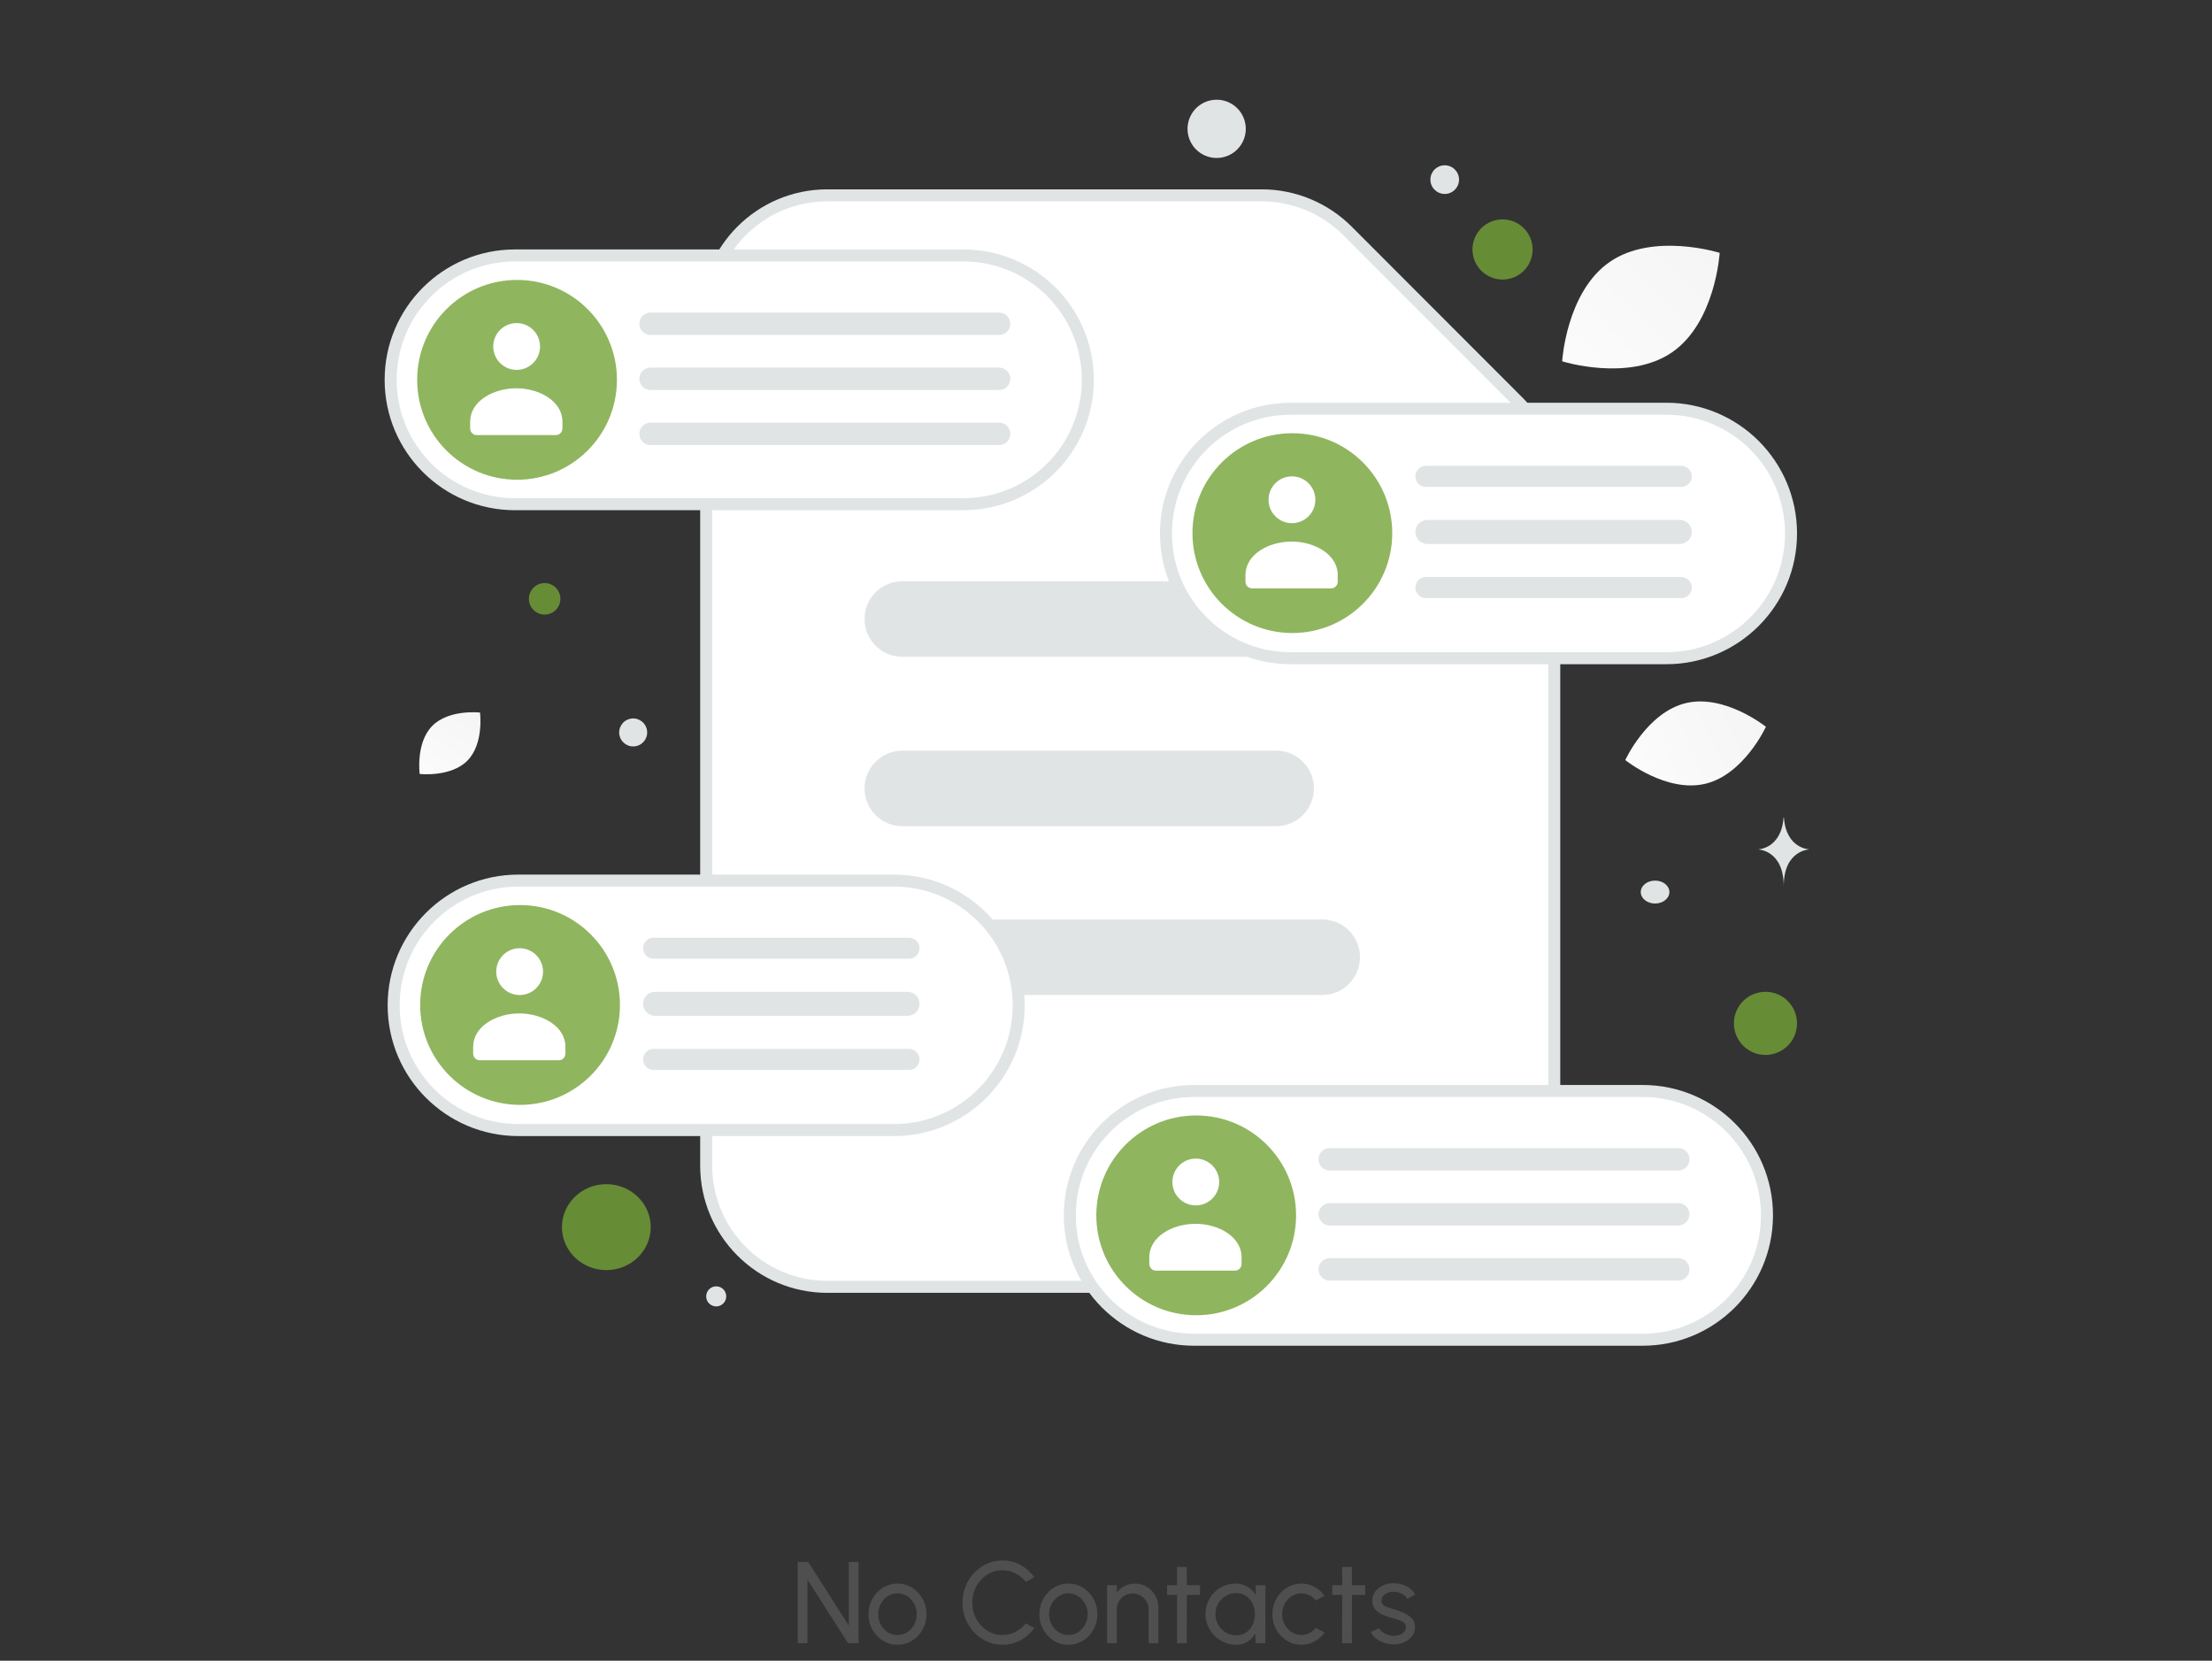 <svg width="381" height="286" viewBox="0 0 381 286" fill="none" xmlns="http://www.w3.org/2000/svg">
    <rect x="0" y="0" width="381" height="286" fill="#333333" stroke="none"/>
    <g clip-path="url(#clip0_1211_4112)">
        <path
            d="M293.702 134.987C287.013 136.571 279.939 130.899 279.939 130.899C279.939 130.899 283.715 122.661 290.405 121.081C297.094 119.497 304.165 125.164 304.165 125.164C304.165 125.164 300.39 133.402 293.702 134.987Z"
            fill="url(#paint0_linear_1211_4112)" />
        <path
            d="M288.001 60.672C280.512 65.83 269.07 62.224 269.07 62.224C269.07 62.224 269.779 50.256 277.273 45.102C284.763 39.943 296.2 43.544 296.2 43.544C296.2 43.544 295.491 55.513 288.001 60.672Z"
            fill="url(#paint1_linear_1211_4112)" />
        <path
            d="M80.518 130.984C77.649 133.903 72.285 133.288 72.285 133.288C72.285 133.288 71.575 127.939 74.446 125.021C77.315 122.101 82.677 122.715 82.677 122.715C82.677 122.715 83.386 128.064 80.518 130.984Z"
            fill="url(#paint2_linear_1211_4112)" />
        <path
            d="M304.089 170.808C301.087 170.808 298.654 173.241 298.654 176.242C298.654 179.244 301.087 181.677 304.089 181.677C307.09 181.677 309.523 179.244 309.523 176.242C309.523 173.241 307.09 170.808 304.089 170.808Z"
            fill="#75A237" fill-opacity="0.8" />
        <path
            d="M104.437 203.934C100.214 203.934 96.791 207.247 96.791 211.333C96.791 215.42 100.214 218.733 104.437 218.733C108.661 218.733 112.084 215.42 112.084 211.333C112.084 207.247 108.661 203.934 104.437 203.934Z"
            fill="#75A237" fill-opacity="0.8" />
        <path
            d="M93.81 105.842C92.312 105.842 91.097 104.627 91.097 103.128C91.097 101.63 92.312 100.415 93.81 100.415C95.309 100.415 96.523 101.63 96.523 103.128C96.523 104.627 95.309 105.842 93.81 105.842Z"
            fill="#75A237" fill-opacity="0.8" />
        <path
            d="M258.803 48.143C255.942 48.143 253.623 45.824 253.623 42.964C253.623 40.103 255.942 37.784 258.803 37.784C261.663 37.784 263.982 40.103 263.982 42.964C263.982 45.824 261.663 48.143 258.803 48.143Z"
            fill="#75A237" fill-opacity="0.8" />
        <path
            d="M296.584 219.98C294.011 219.98 291.925 217.894 291.925 215.321C291.925 212.749 294.011 210.663 296.584 210.663C299.157 210.663 301.242 212.749 301.242 215.321C301.242 217.894 299.157 219.98 296.584 219.98Z"
            fill="#E1E4E5" />
        <path
            d="M123.363 224.987C122.41 224.987 121.636 224.214 121.636 223.26C121.636 222.306 122.41 221.533 123.363 221.533C124.317 221.533 125.09 222.306 125.09 223.26C125.09 224.214 124.317 224.987 123.363 224.987Z"
            fill="#E1E4E5" />
        <path
            d="M248.842 33.4C247.48 33.4 246.376 32.295 246.376 30.933C246.376 29.571 247.48 28.467 248.842 28.467C250.204 28.467 251.309 29.571 251.309 30.933C251.309 32.295 250.204 33.4 248.842 33.4Z"
            fill="#E1E4E5" />
        <path
            d="M111.388 125.517C111.732 126.803 110.969 128.124 109.683 128.469C108.398 128.813 107.076 128.05 106.731 126.764C106.387 125.478 107.15 124.157 108.436 123.812C109.722 123.468 111.043 124.231 111.388 125.517Z"
            fill="#E1E4E5" />
        <path
            d="M105.465 84.227C103.694 84.227 102.259 82.791 102.259 81.02C102.259 79.249 103.694 77.814 105.465 77.814C107.236 77.814 108.672 79.249 108.672 81.02C108.672 82.791 107.236 84.227 105.465 84.227Z"
            fill="#E1E4E5" />
        <path
            d="M285.075 155.602C283.713 155.602 282.608 154.719 282.608 153.629C282.608 152.54 283.713 151.656 285.075 151.656C286.437 151.656 287.541 152.54 287.541 153.629C287.541 154.719 286.437 155.602 285.075 155.602Z"
            fill="#E1E4E5" />
        <path
            d="M214.405 20.891C215.122 23.567 213.534 26.318 210.858 27.035C208.182 27.752 205.431 26.164 204.714 23.488C203.997 20.812 205.585 18.061 208.261 17.344C210.937 16.627 213.688 18.215 214.405 20.891Z"
            fill="#E1E4E5" />
        <path
            d="M307.202 140.787H307.266C307.649 146.201 311.675 146.284 311.675 146.284C311.675 146.284 307.235 146.371 307.235 152.627C307.235 146.371 302.795 146.284 302.795 146.284C302.795 146.284 306.82 146.201 307.202 140.787ZM125.142 51.669H125.253C125.911 61.143 132.845 61.289 132.845 61.289C132.845 61.289 125.199 61.441 125.199 72.388C125.199 61.441 117.553 61.289 117.553 61.289C117.553 61.289 124.484 61.143 125.142 51.669Z"
            fill="#E1E4E5" />
        <path fillRule="evenodd" clipRule="evenodd"
            d="M261.591 69.295L232.085 39.763C230.148 37.824 227.849 36.286 225.317 35.236C222.786 34.186 220.072 33.645 217.332 33.644H142.502C130.973 33.644 121.635 42.99 121.635 54.529V200.729C121.635 212.268 130.973 221.615 142.502 221.615H246.838C258.367 221.615 267.705 212.268 267.705 200.729V84.062C267.704 78.524 265.505 73.213 261.591 69.295Z"
            fill="white" stroke="#E1E4E5" stroke-width="2.07" />
        <path d="M155.415 106.61H219.814M155.415 135.782H219.814M155.279 164.855H227.743" stroke="#E1E4E5"
            stroke-width="13.005" stroke-linecap="round" stroke-linejoin="round" />
        <path
            d="M282.93 187.888H205.684C193.855 187.888 184.266 197.477 184.266 209.306C184.266 221.135 193.855 230.725 205.684 230.725H282.93C294.759 230.725 304.348 221.135 304.348 209.306C304.348 197.477 294.759 187.888 282.93 187.888Z"
            fill="white" stroke="#E1E4E5" stroke-width="2.07" />
        <path
            d="M223.24 209.306C223.24 199.804 215.537 192.101 206.035 192.101C196.533 192.101 188.83 199.804 188.83 209.306C188.83 218.808 196.533 226.511 206.035 226.511C215.537 226.511 223.24 218.808 223.24 209.306Z"
            fill="#75A237" fill-opacity="0.8" />
        <path fillRule="evenodd" clipRule="evenodd"
            d="M213.853 216.524V217.674C213.853 218.309 213.345 218.824 212.718 218.824H199.094C198.468 218.824 197.959 218.309 197.959 217.674V216.505C197.959 213.024 201.885 210.762 205.906 210.762C209.927 210.762 213.853 213.025 213.853 216.505M208.757 200.656C209.144 201.027 209.452 201.472 209.665 201.964C209.878 202.457 209.99 202.987 209.996 203.523C210.001 204.059 209.9 204.591 209.697 205.088C209.494 205.584 209.194 206.036 208.815 206.415C208.436 206.794 207.985 207.094 207.488 207.296C206.991 207.499 206.459 207.601 205.923 207.595C205.387 207.59 204.857 207.477 204.364 207.264C203.872 207.051 203.427 206.742 203.056 206.355C202.325 205.594 201.922 204.577 201.933 203.522C201.944 202.467 202.368 201.459 203.114 200.713C203.86 199.967 204.869 199.543 205.924 199.532C206.979 199.522 207.996 199.925 208.757 200.656Z"
            fill="white" />
        <path
            d="M289.074 197.719H229.033C227.966 197.719 227.102 198.583 227.102 199.65C227.102 200.716 227.966 201.581 229.033 201.581H289.074C290.141 201.581 291.005 200.716 291.005 199.65C291.005 198.583 290.141 197.719 289.074 197.719Z"
            fill="#E1E4E5" />
        <path
            d="M289.074 207.2H229.033C227.966 207.2 227.102 208.064 227.102 209.131C227.102 210.197 227.966 211.062 229.033 211.062H289.074C290.141 211.062 291.005 210.197 291.005 209.131C291.005 208.064 290.141 207.2 289.074 207.2Z"
            fill="#E1E4E5" />
        <path
            d="M289.074 216.68H229.033C227.966 216.68 227.102 217.544 227.102 218.611C227.102 219.677 227.966 220.542 229.033 220.542H289.074C290.141 220.542 291.005 219.677 291.005 218.611C291.005 217.544 290.141 216.68 289.074 216.68Z"
            fill="#E1E4E5" />
        <path
            d="M165.952 43.995H88.705C76.876 43.995 67.287 53.584 67.287 65.413C67.287 77.242 76.876 86.832 88.705 86.832H165.952C177.781 86.832 187.37 77.242 187.37 65.413C187.37 53.584 177.781 43.995 165.952 43.995Z"
            fill="white" stroke="#E1E4E5" stroke-width="2.07" />
        <path
            d="M106.262 65.414C106.262 55.912 98.559 48.209 89.056 48.209C79.555 48.209 71.852 55.912 71.852 65.414C71.852 74.916 79.555 82.619 89.056 82.619C98.559 82.619 106.262 74.916 106.262 65.414Z"
            fill="#75A237" fill-opacity="0.8" />
        <path fillRule="evenodd" clipRule="evenodd"
            d="M96.875 72.631V73.782C96.875 74.416 96.366 74.932 95.739 74.932H82.116C81.489 74.932 80.981 74.416 80.981 73.782V72.612C80.981 69.132 84.906 66.87 88.928 66.87C92.949 66.87 96.875 69.132 96.875 72.612M91.778 56.763C92.165 57.134 92.474 57.579 92.687 58.072C92.9 58.564 93.012 59.094 93.017 59.63C93.023 60.167 92.921 60.699 92.718 61.195C92.516 61.692 92.216 62.143 91.837 62.522C91.457 62.901 91.006 63.201 90.509 63.404C90.013 63.607 89.481 63.708 88.944 63.703C88.408 63.697 87.878 63.584 87.386 63.372C86.894 63.159 86.449 62.85 86.077 62.463C85.347 61.702 84.944 60.684 84.955 59.63C84.966 58.575 85.389 57.566 86.135 56.82C86.882 56.074 87.89 55.651 88.945 55.64C90 55.629 91.017 56.032 91.778 56.763Z"
            fill="white" />
        <path
            d="M172.098 53.828H112.056C110.99 53.828 110.125 54.693 110.125 55.759C110.125 56.826 110.99 57.69 112.056 57.69H172.098C173.164 57.69 174.029 56.826 174.029 55.759C174.029 54.693 173.164 53.828 172.098 53.828Z"
            fill="#E1E4E5" />
        <path
            d="M172.096 63.307H112.054C110.988 63.307 110.123 64.171 110.123 65.238C110.123 66.304 110.988 67.169 112.054 67.169H172.096C173.162 67.169 174.027 66.304 174.027 65.238C174.027 64.171 173.162 63.307 172.096 63.307Z"
            fill="#E1E4E5" />
        <path
            d="M172.096 72.787H112.054C110.988 72.787 110.123 73.652 110.123 74.718C110.123 75.785 110.988 76.649 112.054 76.649H172.096C173.162 76.649 174.027 75.785 174.027 74.718C174.027 73.652 173.162 72.787 172.096 72.787Z"
            fill="#E1E4E5" />
        <path
            d="M287.008 70.393H222.308C210.445 70.393 200.828 80.01 200.828 91.873C200.828 103.737 210.445 113.354 222.308 113.354H287.008C298.872 113.354 308.489 103.737 308.489 91.873C308.489 80.01 298.872 70.393 287.008 70.393Z"
            fill="white" stroke="#E1E4E5" stroke-width="2.07" />
        <path
            d="M239.803 91.812C239.803 82.31 232.1 74.607 222.598 74.607C213.096 74.607 205.393 82.31 205.393 91.812C205.393 101.314 213.096 109.017 222.598 109.017C232.1 109.017 239.803 101.314 239.803 91.812Z"
            fill="#75A237" fill-opacity="0.8" />
        <path fillRule="evenodd" clipRule="evenodd"
            d="M230.416 99.028V100.179C230.416 100.814 229.907 101.329 229.28 101.329H215.657C215.03 101.329 214.521 100.814 214.521 100.179V99.01C214.521 95.529 218.447 93.267 222.469 93.267C226.49 93.267 230.416 95.53 230.416 99.01M225.319 83.16C225.706 83.532 226.015 83.977 226.228 84.469C226.441 84.962 226.553 85.491 226.558 86.028C226.564 86.564 226.462 87.096 226.259 87.593C226.057 88.089 225.757 88.54 225.378 88.92C224.998 89.299 224.547 89.599 224.05 89.801C223.554 90.004 223.022 90.106 222.485 90.1C221.949 90.094 221.419 89.982 220.927 89.769C220.435 89.556 219.99 89.247 219.618 88.86C218.888 88.099 218.485 87.082 218.496 86.027C218.507 84.972 218.931 83.964 219.677 83.218C220.423 82.472 221.431 82.048 222.486 82.037C223.541 82.027 224.558 82.43 225.319 83.16Z"
            fill="white" />
        <path
            d="M289.597 80.228H245.601C244.6 80.228 243.789 81.04 243.789 82.04C243.789 83.041 244.6 83.852 245.601 83.852H289.597C290.597 83.852 291.408 83.041 291.408 82.04C291.408 81.04 290.597 80.228 289.597 80.228Z"
            fill="#E1E4E5" />
        <path
            d="M289.338 89.545H245.859C244.716 89.545 243.789 90.472 243.789 91.615C243.789 92.759 244.716 93.686 245.859 93.686H289.338C290.481 93.686 291.408 92.759 291.408 91.615C291.408 90.472 290.481 89.545 289.338 89.545Z"
            fill="#E1E4E5" />
        <path
            d="M289.597 99.379H245.601C244.6 99.379 243.789 100.19 243.789 101.191C243.789 102.191 244.6 103.002 245.601 103.002H289.597C290.597 103.002 291.408 102.191 291.408 101.191C291.408 100.19 290.597 99.379 289.597 99.379Z"
            fill="#E1E4E5" />
        <path
            d="M153.985 151.656H89.285C77.422 151.656 67.805 161.273 67.805 173.137C67.805 185 77.422 194.617 89.285 194.617H153.985C165.848 194.617 175.465 185 175.465 173.137C175.465 161.273 165.848 151.656 153.985 151.656Z"
            fill="white" stroke="#E1E4E5" stroke-width="2.07" />
        <path
            d="M106.781 173.074C106.781 163.572 99.078 155.869 89.576 155.869C80.074 155.869 72.371 163.572 72.371 173.074C72.371 182.576 80.074 190.279 89.576 190.279C99.078 190.279 106.781 182.576 106.781 173.074Z"
            fill="#75A237" fill-opacity="0.8" />
        <path fillRule="evenodd" clipRule="evenodd"
            d="M97.392 180.292V181.443C97.392 182.077 96.884 182.593 96.257 182.593H82.633C82.007 182.593 81.498 182.077 81.498 181.443V180.273C81.498 176.793 85.424 174.531 89.445 174.531C93.466 174.531 97.392 176.794 97.392 180.273M92.296 164.424C92.683 164.796 92.992 165.24 93.204 165.733C93.417 166.225 93.529 166.755 93.535 167.291C93.54 167.828 93.439 168.36 93.236 168.856C93.033 169.353 92.733 169.804 92.354 170.183C91.975 170.563 91.524 170.862 91.027 171.065C90.53 171.268 89.998 171.369 89.462 171.364C88.926 171.358 88.396 171.246 87.903 171.033C87.411 170.82 86.966 170.511 86.595 170.124C85.864 169.363 85.461 168.346 85.472 167.291C85.483 166.236 85.907 165.227 86.653 164.481C87.399 163.735 88.408 163.312 89.463 163.301C90.518 163.29 91.535 163.693 92.296 164.424Z"
            fill="white" />
        <path
            d="M156.573 161.49H112.577C111.577 161.49 110.766 162.301 110.766 163.302C110.766 164.302 111.577 165.113 112.577 165.113H156.573C157.574 165.113 158.385 164.302 158.385 163.302C158.385 162.301 157.574 161.49 156.573 161.49Z"
            fill="#E1E4E5" />
        <path
            d="M156.314 170.807H112.836C111.693 170.807 110.766 171.734 110.766 172.877C110.766 174.02 111.693 174.947 112.836 174.947H156.314C157.458 174.947 158.385 174.02 158.385 172.877C158.385 171.734 157.458 170.807 156.314 170.807Z"
            fill="#E1E4E5" />
        <path
            d="M156.573 180.641H112.577C111.577 180.641 110.766 181.452 110.766 182.452C110.766 183.453 111.577 184.264 112.577 184.264H156.573C157.574 184.264 158.385 183.453 158.385 182.452C158.385 181.452 157.574 180.641 156.573 180.641Z"
            fill="#E1E4E5" />
    </g>
    <path
        d="M137.394 283V269H139.214L146.204 279.96V269H147.884V283H146.074L139.074 272.04V283H137.394ZM154.587 283.26C153.667 283.26 152.827 283.023 152.067 282.55C151.314 282.077 150.71 281.443 150.257 280.65C149.81 279.85 149.587 278.967 149.587 278C149.587 277.267 149.717 276.583 149.977 275.95C150.237 275.31 150.594 274.75 151.047 274.27C151.507 273.783 152.04 273.403 152.647 273.13C153.254 272.857 153.9 272.72 154.587 272.72C155.507 272.72 156.344 272.957 157.097 273.43C157.857 273.903 158.46 274.54 158.907 275.34C159.36 276.14 159.587 277.027 159.587 278C159.587 278.727 159.457 279.407 159.197 280.04C158.937 280.673 158.577 281.233 158.117 281.72C157.664 282.2 157.134 282.577 156.527 282.85C155.927 283.123 155.28 283.26 154.587 283.26ZM154.587 281.58C155.214 281.58 155.777 281.417 156.277 281.09C156.784 280.757 157.18 280.32 157.467 279.78C157.76 279.233 157.907 278.64 157.907 278C157.907 277.347 157.757 276.747 157.457 276.2C157.164 275.653 156.767 275.217 156.267 274.89C155.767 274.563 155.207 274.4 154.587 274.4C153.96 274.4 153.397 274.567 152.897 274.9C152.397 275.227 152 275.663 151.707 276.21C151.414 276.757 151.267 277.353 151.267 278C151.267 278.667 151.417 279.273 151.717 279.82C152.017 280.36 152.42 280.79 152.927 281.11C153.434 281.423 153.987 281.58 154.587 281.58ZM172.663 283.26C171.716 283.26 170.826 283.073 169.993 282.7C169.16 282.32 168.426 281.8 167.793 281.14C167.166 280.473 166.673 279.7 166.313 278.82C165.96 277.94 165.783 277 165.783 276C165.783 275 165.96 274.06 166.313 273.18C166.673 272.3 167.166 271.53 167.793 270.87C168.426 270.203 169.16 269.683 169.993 269.31C170.826 268.93 171.716 268.74 172.663 268.74C173.796 268.74 174.84 269.003 175.793 269.53C176.746 270.057 177.536 270.757 178.163 271.63L176.673 272.43C176.206 271.817 175.616 271.33 174.903 270.97C174.196 270.603 173.45 270.42 172.663 270.42C171.936 270.42 171.256 270.567 170.623 270.86C169.996 271.153 169.446 271.557 168.973 272.07C168.5 272.583 168.13 273.177 167.863 273.85C167.596 274.523 167.463 275.24 167.463 276C167.463 276.767 167.596 277.487 167.863 278.16C168.136 278.833 168.51 279.427 168.983 279.94C169.463 280.453 170.016 280.857 170.643 281.15C171.276 281.437 171.95 281.58 172.663 281.58C173.476 281.58 174.23 281.397 174.923 281.03C175.623 280.657 176.206 280.17 176.673 279.57L178.163 280.38C177.536 281.253 176.746 281.953 175.793 282.48C174.84 283 173.796 283.26 172.663 283.26ZM184.021 283.26C183.101 283.26 182.261 283.023 181.501 282.55C180.747 282.077 180.144 281.443 179.691 280.65C179.244 279.85 179.021 278.967 179.021 278C179.021 277.267 179.151 276.583 179.411 275.95C179.671 275.31 180.027 274.75 180.481 274.27C180.941 273.783 181.474 273.403 182.081 273.13C182.687 272.857 183.334 272.72 184.021 272.72C184.941 272.72 185.777 272.957 186.531 273.43C187.291 273.903 187.894 274.54 188.341 275.34C188.794 276.14 189.021 277.027 189.021 278C189.021 278.727 188.891 279.407 188.631 280.04C188.371 280.673 188.011 281.233 187.551 281.72C187.097 282.2 186.567 282.577 185.961 282.85C185.361 283.123 184.714 283.26 184.021 283.26ZM184.021 281.58C184.647 281.58 185.211 281.417 185.711 281.09C186.217 280.757 186.614 280.32 186.901 279.78C187.194 279.233 187.341 278.64 187.341 278C187.341 277.347 187.191 276.747 186.891 276.2C186.597 275.653 186.201 275.217 185.701 274.89C185.201 274.563 184.641 274.4 184.021 274.4C183.394 274.4 182.831 274.567 182.331 274.9C181.831 275.227 181.434 275.663 181.141 276.21C180.847 276.757 180.701 277.353 180.701 278C180.701 278.667 180.851 279.273 181.151 279.82C181.451 280.36 181.854 280.79 182.361 281.11C182.867 281.423 183.421 281.58 184.021 281.58ZM199.515 276.78V283H197.835V277.15C197.835 276.643 197.712 276.183 197.465 275.77C197.219 275.357 196.889 275.03 196.475 274.79C196.062 274.543 195.602 274.42 195.095 274.42C194.595 274.42 194.135 274.543 193.715 274.79C193.302 275.03 192.972 275.357 192.725 275.77C192.479 276.183 192.355 276.643 192.355 277.15V283H190.675V273H192.355V274.25C192.709 273.783 193.155 273.413 193.695 273.14C194.235 272.86 194.822 272.72 195.455 272.72C196.202 272.72 196.882 272.903 197.495 273.27C198.115 273.63 198.605 274.117 198.965 274.73C199.332 275.343 199.515 276.027 199.515 276.78ZM206.695 274.68H204.425L204.415 283H202.735L202.745 274.68H201.025V273H202.745L202.735 269.86H204.415L204.425 273H206.695V274.68ZM216.274 273H217.954V283H216.274L216.204 281.31C215.89 281.89 215.457 282.36 214.904 282.72C214.357 283.08 213.704 283.26 212.944 283.26C212.21 283.26 211.524 283.123 210.884 282.85C210.244 282.57 209.677 282.187 209.184 281.7C208.697 281.207 208.317 280.64 208.044 280C207.77 279.36 207.634 278.67 207.634 277.93C207.634 277.217 207.767 276.543 208.034 275.91C208.3 275.277 208.67 274.723 209.144 274.25C209.624 273.77 210.177 273.397 210.804 273.13C211.43 272.857 212.104 272.72 212.824 272.72C213.61 272.72 214.3 272.907 214.894 273.28C215.487 273.647 215.967 274.123 216.334 274.71L216.274 273ZM212.914 281.63C213.574 281.63 214.144 281.47 214.624 281.15C215.11 280.823 215.484 280.383 215.744 279.83C216.01 279.277 216.144 278.667 216.144 278C216.144 277.32 216.01 276.707 215.744 276.16C215.477 275.607 215.1 275.17 214.614 274.85C214.134 274.523 213.567 274.36 212.914 274.36C212.254 274.36 211.654 274.523 211.114 274.85C210.574 275.177 210.144 275.617 209.824 276.17C209.51 276.717 209.354 277.327 209.354 278C209.354 278.673 209.517 279.287 209.844 279.84C210.17 280.387 210.604 280.823 211.144 281.15C211.684 281.47 212.274 281.63 212.914 281.63ZM226.647 280.36L228.147 281.17C227.694 281.803 227.117 282.31 226.417 282.69C225.724 283.07 224.971 283.26 224.157 283.26C223.237 283.26 222.397 283.023 221.637 282.55C220.884 282.077 220.281 281.443 219.827 280.65C219.381 279.85 219.157 278.967 219.157 278C219.157 277.267 219.287 276.583 219.547 275.95C219.807 275.31 220.164 274.75 220.617 274.27C221.077 273.783 221.611 273.403 222.217 273.13C222.824 272.857 223.471 272.72 224.157 272.72C224.971 272.72 225.724 272.91 226.417 273.29C227.117 273.67 227.694 274.18 228.147 274.82L226.647 275.63C226.327 275.237 225.947 274.933 225.507 274.72C225.067 274.507 224.617 274.4 224.157 274.4C223.537 274.4 222.974 274.567 222.467 274.9C221.967 275.227 221.571 275.663 221.277 276.21C220.984 276.757 220.837 277.353 220.837 278C220.837 278.647 220.984 279.243 221.277 279.79C221.577 280.33 221.977 280.763 222.477 281.09C222.984 281.417 223.544 281.58 224.157 281.58C224.651 281.58 225.114 281.467 225.547 281.24C225.981 281.013 226.347 280.72 226.647 280.36ZM235.133 274.68H232.863L232.853 283H231.173L231.183 274.68H229.463V273H231.183L231.173 269.86H232.853L232.863 273H235.133V274.68ZM239.878 283.19C239.338 283.17 238.811 283.07 238.298 282.89C237.791 282.703 237.344 282.453 236.958 282.14C236.578 281.82 236.301 281.453 236.128 281.04L237.568 280.42C237.668 280.647 237.848 280.86 238.108 281.06C238.368 281.26 238.668 281.42 239.008 281.54C239.348 281.66 239.691 281.72 240.038 281.72C240.404 281.72 240.748 281.663 241.068 281.55C241.388 281.437 241.648 281.27 241.848 281.05C242.054 280.823 242.158 280.553 242.158 280.24C242.158 279.907 242.044 279.647 241.818 279.46C241.598 279.267 241.318 279.117 240.978 279.01C240.644 278.897 240.304 278.79 239.958 278.69C239.271 278.517 238.658 278.31 238.118 278.07C237.578 277.823 237.151 277.513 236.838 277.14C236.531 276.76 236.378 276.277 236.378 275.69C236.378 275.07 236.548 274.533 236.888 274.08C237.234 273.627 237.688 273.277 238.248 273.03C238.808 272.783 239.408 272.66 240.048 272.66C240.854 272.66 241.591 272.833 242.258 273.18C242.924 273.527 243.421 273.997 243.748 274.59L242.398 275.38C242.284 275.14 242.111 274.93 241.878 274.75C241.644 274.563 241.378 274.417 241.078 274.31C240.778 274.203 240.471 274.147 240.158 274.14C239.771 274.127 239.408 274.177 239.068 274.29C238.734 274.403 238.464 274.577 238.258 274.81C238.058 275.037 237.958 275.32 237.958 275.66C237.958 275.993 238.064 276.247 238.278 276.42C238.498 276.593 238.781 276.733 239.128 276.84C239.481 276.94 239.864 277.057 240.278 277.19C240.884 277.383 241.451 277.607 241.978 277.86C242.504 278.113 242.928 278.43 243.248 278.81C243.574 279.19 243.734 279.66 243.728 280.22C243.728 280.833 243.544 281.37 243.178 281.83C242.811 282.283 242.334 282.63 241.748 282.87C241.168 283.11 240.544 283.217 239.878 283.19Z"
        fill="#4F4F4F" />
    <defs>
        <linearGradient id="paint0_linear_1211_4112" x1="268.516" y1="138.926" x2="327.065" y2="111.266"
            gradientUnits="userSpaceOnUse">
            <stop stop-color="white" />
            <stop offset="1" stop-color="#EEEEEE" />
        </linearGradient>
        <linearGradient id="paint1_linear_1211_4112" x1="258.827" y1="77.598" x2="317.783" y2="15.431"
            gradientUnits="userSpaceOnUse">
            <stop stop-color="white" />
            <stop offset="1" stop-color="#EEEEEE" />
        </linearGradient>
        <linearGradient id="paint2_linear_1211_4112" x1="69.073" y1="140.957" x2="89.811" y2="108.447"
            gradientUnits="userSpaceOnUse">
            <stop stop-color="white" />
            <stop offset="1" stop-color="#EEEEEE" />
        </linearGradient>
        <clipPath id="clip0_1211_4112">
            <rect width="380.435" height="250" fill="white" />
        </clipPath>
    </defs>
</svg>